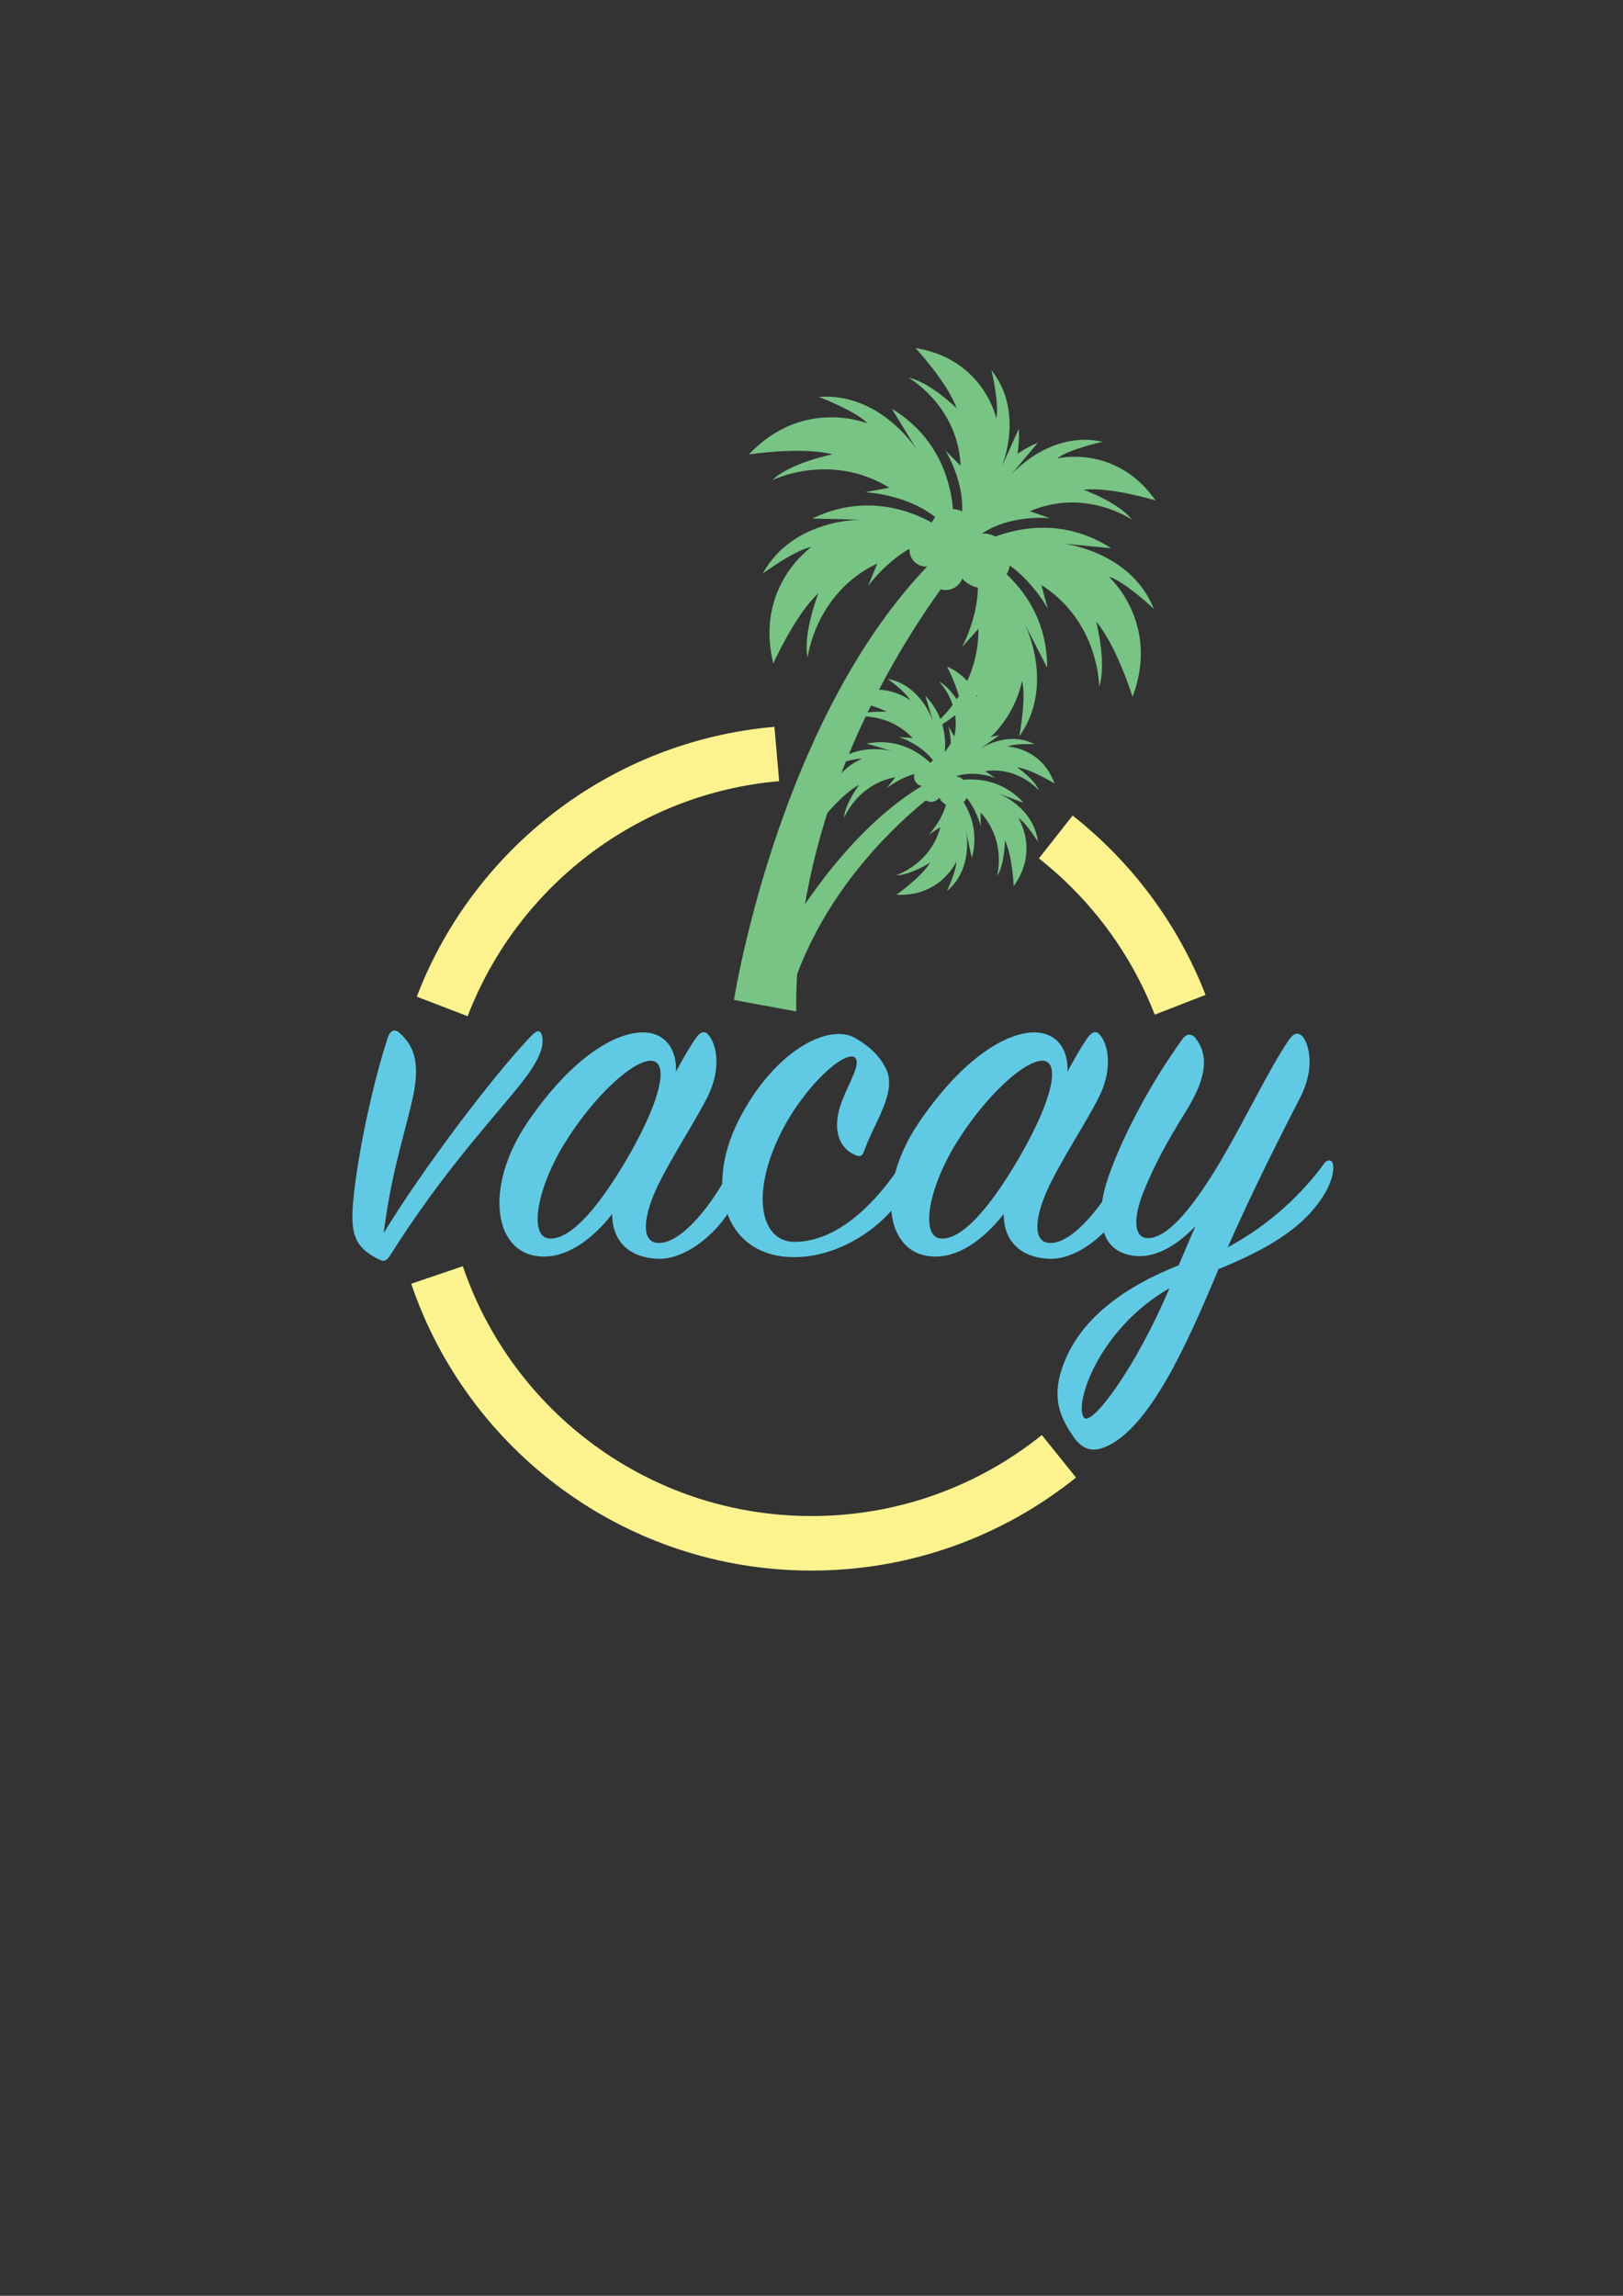<?xml version="1.0" encoding="utf-8"?>
<!-- Generator: Adobe Illustrator 27.2.0, SVG Export Plug-In . SVG Version: 6.00 Build 0)  -->
<svg version="1.1" id="Layer_1" xmlns="http://www.w3.org/2000/svg" xmlns:xlink="http://www.w3.org/1999/xlink" x="0px" y="0px"
	 viewBox="0 0 595.28 841.89" style="enable-background:new 0 0 595.28 841.89;" xml:space="preserve">
<rect x="0" y="0" width="595.28" height="841.89" fill="#333333" stroke="none"/>
<style type="text/css">
	.st0{fill:#60CAE5;}
	.st1{fill:#FFFFFF;stroke:#FCF38F;stroke-width:20;stroke-miterlimit:10;}
	.st2{fill:none;stroke:#FCF38F;stroke-width:20;stroke-miterlimit:10;}
	.st3{fill:#77C485;}
</style>
<g>
	<path class="st0" d="M195.12,379.6c2.2-2.2,3.4-1.8,3.8,0.8c0.6,4.2-1.8,9.4-8.2,17.4c-10,12.6-28.2,31.8-47.4,62.2c-1,1.6-2,3-4,2
		c-7.8-3.8-10.6-7.8-10-18.4c0.8-14,6.2-42.6,13-63.4c0.8-2.2,2.4-3,4-1.6c6.6,5.6,7.6,13,4.8,25.2c-3.6,15.4-7.6,26.6-10.4,48.4
		C154.92,428.8,181.52,393.6,195.12,379.6z"/>
	<path class="st0" d="M255.12,380.8c1.8-2.6,3.4-3,4.8-1.2c3,3.6,4.6,12.2-0.2,22.2c-4.4,9-14.4,24-19.2,34.6
		c-5,11.2-5.2,19.8,1.6,19.4c8.2-0.4,19.2-14,26.2-27.8c1-1.8,2.4-2,3.2-0.2c0.8,1.8,0.8,6.8-1.8,12.4c-5.2,11-17.8,22-28.8,21.4
		c-10.8-0.6-16.4-7-16.4-16.4c-6.4,8.2-15.4,15.6-25,15.6c-18.6,0-22.4-25.4-5.8-49.6c16.2-23.6,32-32.6,42-32.6
		c8.6,0,12.6,6.6,12.2,14.4C250.52,388.2,252.92,384,255.12,380.8z M239.12,389c-6.4-0.6-21,12.4-32,30.2
		c-10.6,17.2-13.2,34.8-5.4,35c8.2,0.2,18.6-12.6,28.8-30.2C243.12,402,244.92,389.6,239.12,389z"/>
	<path class="st0" d="M324.92,391.8c4.2,8.4-3.8,19-7.8,29.8c-0.8,2.4-1.6,3-4.2,1.6c-4.8-2.4-7.6-8.4-4.8-17.4
		c2.2-7.2,8.2-15.8,5.4-18c-3.4-2.8-18.4,10-27.4,28.2c-11,22.6-6.8,39.2,5,39.4c16.8,0.2,31.2-15.8,39.4-28.4
		c1-1.6,2.8-1.8,3.6,0.2c0.6,1.6-0.2,6.6-3.6,12c-7.6,11.8-23.4,21.6-38.6,21.8c-25.4,0.4-34-24.4-21-50.2c12.8-25.2,33-36,43-30
		C319.32,384,322.52,387.2,324.92,391.8z"/>
	<path class="st0" d="M398.72,380.8c1.8-2.6,3.4-3,4.8-1.2c3,3.6,4.6,12.2-0.2,22.2c-4.4,9-14.4,24-19.2,34.6
		c-5,11.2-5.2,19.8,1.6,19.4c8.2-0.4,19.2-14,26.2-27.8c1-1.8,2.4-2,3.2-0.2c0.8,1.8,0.8,6.8-1.8,12.4c-5.2,11-17.8,22-28.8,21.4
		c-10.8-0.6-16.4-7-16.4-16.4c-6.4,8.2-15.4,15.6-25,15.6c-18.6,0-22.4-25.4-5.8-49.6c16.2-23.6,32-32.6,42-32.6
		c8.6,0,12.6,6.6,12.2,14.4C394.12,388.2,396.52,384,398.72,380.8z M382.72,389c-6.4-0.6-21,12.4-32,30.2
		c-10.6,17.2-13.2,34.8-5.4,35c8.2,0.2,18.6-12.6,28.8-30.2C386.72,402,388.52,389.6,382.72,389z"/>
	<path class="st0" d="M446.92,465.4c-11.2,26.8-25.4,59-42,65.4c-3.8,1.4-7.6,1.4-11.4-4.2c-4-6-8-13-4-24.8c6-18,23-30,42.8-37.8
		c2-4.6,4-9.6,6.2-14.4c-6.2,6.4-13.8,11.6-21.8,11c-14.4-1.2-14.8-15.8-10.2-29c4.4-12.8,14.2-32.6,27.2-50.6c1.6-2.2,3.6-2,5,0
		c4.8,6.4,3.6,14.8-3.8,26.6c-7.2,11.6-11.6,19.8-15.4,29.2c-4,9.8-3.6,16.8,1,17.2c7.8,0.6,17.8-12.2,28-29.6
		c8.6-14.8,17.2-32.8,24.2-43c1.8-2.6,3.2-3,5-1.4c2.8,3.6,4.4,12.2-0.8,22.4c-6,11.6-18.2,35.6-26.6,55
		c15.6-8.4,27.4-19.8,35.4-30.8c1-1.4,2.8-1.6,3.2,0.4c0.4,1.8-0.2,6.4-3.6,11.6C477.52,451,463.52,458.6,446.92,465.4z
		 M397.52,519.8c2.6,3.8,19-18,31.4-47.4C402.92,487.4,393.92,514.8,397.52,519.8z"/>
</g>
<path class="st1" d="M152.64,420.94"/>
<path class="st2" d="M388.39,534.04c-24.84,19.96-56.4,31.91-90.75,31.91c-63.78,0-117.94-41.18-137.35-98.4"/>
<path class="st1" d="M442.64,420.94"/>
<path class="st1" d="M436.14,377.9"/>
<path class="st2" d="M387.23,306.93c20.24,15.93,36.14,37.13,45.62,61.53"/>
<path class="st1" d="M376.68,299.36"/>
<path class="st1" d="M297.64,275.94"/>
<path class="st2" d="M162.19,369.07c19.42-50.68,66.47-87.68,122.72-92.58"/>
<g>
	<g id="XMLID_1372_">
		<g id="XMLID_1403_">
			<path class="st3" d="M355.67,201.4c0,0,28.43,11.82,28.41,43.44l-8.19-15.93c0,0,11.31,22.32-2.02,41.11
				c0,0,2.71-14.68,0.96-20.31c0,0-3.87,25.09-32.32,31.22c0,0,12.66-15.12,15.95-26.15c0,0-10.75,11.68-19.5,13.86
				c0,0,20.06-12.74,19.92-38.06l-6.05,6.73C352.84,237.3,363.82,217.57,355.67,201.4z"/>
		</g>
		<g id="XMLID_1400_">
			<path class="st3" d="M355.67,201.4c0,0,25.33-17.49,51.9-0.35l-17.83-1.74c0,0,24.89,2.58,33.47,23.97
				c0,0-10.87-10.23-16.55-11.81c0,0,18.99,16.84,8.74,44.08c0,0-5.86-18.83-13.34-27.57c0,0,3.99,15.36,1.08,23.9
				c0,0,0.15-23.76-21.2-37.36l2.38,8.73C384.32,223.22,373.68,203.31,355.67,201.4z"/>
		</g>
		<g id="XMLID_1397_">
			<path class="st3" d="M355.37,199.96c0,0-0.15-26.89,25.3-37.62l-10.03,12c0,0,14.12-16.69,33.77-12.34c0,0-12.73,2.81-16.67,6.13
				c0,0,21.5-5.41,36.1,15.4c0,0-16.47-5.05-26.46-3.95c0,0,13.05,4.69,17.78,10.99c0,0-17.07-11.81-37.4-3.1l7.47,2.58
				C385.22,190.04,365.61,187.91,355.37,199.96z"/>
		</g>
		<g id="XMLID_1394_">
			<path class="st3" d="M349.44,196.76c0,0-23.04-20.42-51.48-6.61l17.91,0.42c0,0-25.02-0.44-36.11,19.76
				c0,0,12.03-8.84,17.85-9.73c0,0-20.88,14.43-13.99,42.71c0,0,8.08-17.98,16.56-25.76c0,0-5.81,14.77-3.96,23.6
				c0,0,2.71-23.61,25.55-34.54l-3.41,8.38C318.37,214.98,331.34,196.49,349.44,196.76z"/>
		</g>
		<g id="XMLID_1391_">
			<path class="st3" d="M349.44,196.76c0,0,4.69-30.43-22.33-46.86l9.35,15.28c0,0-13.19-21.27-36.17-19.65
				c0,0,13.95,5.32,17.85,9.74c0,0-23.44-9.74-43.48,11.37c0,0,19.5-2.95,30.63-0.03c0,0-15.57,3.11-21.98,9.45
				c0,0,21.31-10.51,42.87,2.78l-8.89,1.67C317.3,180.51,339.86,181.39,349.44,196.76z"/>
		</g>
		<g id="XMLID_1388_">
			<path class="st3" d="M350.87,196.41c0,0,24.26-11.6,22.81-39.18l-6.42,14.27c0,0,8.85-19.98-3.63-35.77
				c0,0,3.03,12.68,1.76,17.67c0,0-4.51-21.71-29.61-25.77c0,0,11.72,12.61,15.1,22.08c0,0-9.91-9.7-17.64-11.2
				c0,0,18.07,10.2,19.1,32.3l-5.58-5.59C346.77,165.23,357.24,181.94,350.87,196.41z"/>
		</g>
		<g id="XMLID_1385_">
			
				<ellipse transform="matrix(0.022 -1 1 0.022 146.682 539.806)" class="st3" cx="349.13" cy="194.96" rx="8.25" ry="8.25"/>
		</g>
		<g id="XMLID_1382_">
			
				<ellipse transform="matrix(0.181 -0.983 0.983 0.181 93.141 523.083)" class="st3" cx="360.78" cy="205.59" rx="10.01" ry="10.01"/>
		</g>
		<g id="XMLID_1379_">
			
				<ellipse transform="matrix(0.181 -0.983 0.983 0.181 77.813 512.977)" class="st3" cx="347.05" cy="209.75" rx="6.58" ry="6.58"/>
		</g>
		<g id="XMLID_1376_">
			
				<ellipse transform="matrix(0.824 -0.567 0.567 0.824 -54.437 228.11)" class="st3" cx="339.58" cy="201.59" rx="6.09" ry="6.09"/>
		</g>
	</g>
	<g id="XMLID_1257_">
		<g id="XMLID_1369_">
			<path class="st3" d="M347.39,287.1c0,0,13.64,10.5,9.06,27.56l-2.12-9.79c0,0,2.88,13.69-7.04,21.9c0,0,3.59-7.53,3.46-10.83
				c0,0-5.72,12.99-21.97,12.18c0,0,9.02-6.33,12.4-11.81c0,0-7.5,4.75-12.54,4.66c0,0,12.67-3.98,16.26-17.67l-4.24,2.76
				C340.67,306.08,349.45,297.01,347.39,287.1z"/>
		</g>
		<g id="XMLID_1366_">
			<path class="st3" d="M347.39,287.1c0,0,16.21-5.78,28.07,7.32l-9.37-3.52c0,0,13.07,5,14.6,17.78c0,0-4.39-7.09-7.23-8.77
				c0,0,7.82,11.84-1.66,25.06c0,0-0.44-11.01-3.21-16.82c0,0-0.07,8.87-2.87,13.06c0,0,3.52-12.81-6.04-23.24l0.02,5.06
				C359.7,303.03,356.84,290.74,347.39,287.1z"/>
		</g>
		<g id="XMLID_1363_">
			<path class="st3" d="M347.43,286.29c0,0,3.81-14.54,19.1-16.65l-7.15,5.03c0,0,10.04-6.97,20.02-1.78c0,0-7.28-0.33-9.89,0.9
				c0,0,12.39,0.19,17.27,13.54c0,0-8.16-5.11-13.71-5.96c0,0,6.37,4.42,8.01,8.5c0,0-7.51-8.85-19.74-7.08l3.66,2.47
				C364.98,285.25,354.71,281.26,347.43,286.29z"/>
		</g>
		<g id="XMLID_1360_">
			<path class="st3" d="M344.7,283.7c0,0-9.49-14.36-26.84-11.02l9.61,2.82c0,0-13.45-3.86-22.35,5.44c0,0,7.77-3.03,11.05-2.67
				c0,0-13.36,4.77-13.73,21.03c0,0,6.97-8.54,12.67-11.51c0,0-5.28,7.13-5.55,12.17c0,0,4.88-12.35,18.79-14.95l-3.05,4.03
				C325.29,289.04,334.96,280.93,344.7,283.7z"/>
		</g>
		<g id="XMLID_1357_">
			<path class="st3" d="M344.7,283.7c0,0,6.93-15.75-5.28-28.53l2.84,9.6c0,0-4.04-13.39-16.68-15.84c0,0,6.76,4.89,8.23,7.84
				c0,0-11.25-8.65-25.12-0.15c0,0,10.95,1.23,16.54,4.41c0,0-8.85-0.57-13.23,1.93c0,0,13.03-2.59,22.75,7.7l-5.04-0.39
				C329.69,270.27,341.75,274.02,344.7,283.7z"/>
		</g>
		<g id="XMLID_1354_">
			<path class="st3" d="M345.51,283.72c0,0,14.78-2.75,17.98-17.85l-5.53,6.77c0,0,7.67-9.51,3.22-19.84c0,0-0.2,7.28-1.6,9.8
				c0,0,0.7-12.37-12.26-18.2c0,0,4.51,8.51,4.96,14.11c0,0-3.95-6.67-7.9-8.6c0,0,8.28,8.12,5.64,20.2l-2.2-3.83
				C347.81,266.29,351.05,276.82,345.51,283.72z"/>
		</g>
		<g id="XMLID_1351_">
			<path class="st3" d="M340.62,280.7c-1.09,2.3-0.12,5.05,2.18,6.15c2.3,1.09,5.05,0.12,6.15-2.18c1.09-2.3,0.12-5.05-2.18-6.15
				C344.47,277.43,341.72,278.4,340.62,280.7z"/>
		</g>
		<g id="XMLID_1348_">
			<path class="st3" d="M344.49,287.7c-1.33,2.79-0.14,6.13,2.65,7.46c2.79,1.33,6.13,0.14,7.46-2.65c1.33-2.79,0.14-6.13-2.65-7.46
				C349.15,283.73,345.81,284.91,344.49,287.7z"/>
		</g>
		<g id="XMLID_1345_">
			<path class="st3" d="M338.2,288.78c-0.87,1.83-0.09,4.03,1.74,4.9c1.83,0.87,4.03,0.09,4.9-1.74c0.87-1.83,0.09-4.03-1.74-4.9
				S339.08,286.95,338.2,288.78z"/>
		</g>
		<g id="XMLID_1261_">
			<path class="st3" d="M335.59,283.41c-0.81,1.7-0.09,3.73,1.61,4.54c1.7,0.81,3.73,0.09,4.54-1.61s0.09-3.73-1.61-4.54
				C338.44,280.99,336.4,281.71,335.59,283.41z"/>
		</g>
		<g>
			<path class="st3" d="M295.25,331.6c12.92-75.48,60.17-128.79,60.17-128.79l-3.52-6.2c-64.61,54.34-82.7,170.09-82.7,170.09
				l22.83,4.21c-0.04-4.6,0.07-9.14,0.32-13.63c16.56-44.24,54.71-69.45,54.71-69.45l-1.01-3.86
				C324.59,294,307.22,314.08,295.25,331.6z"/>
		</g>
	</g>
	<path class="st3" d="M295.24,331.6"/>
	<path class="st3" d="M292.33,357.27"/>
</g>
<path class="st3" d="M388.13,307.64"/>
</svg>
